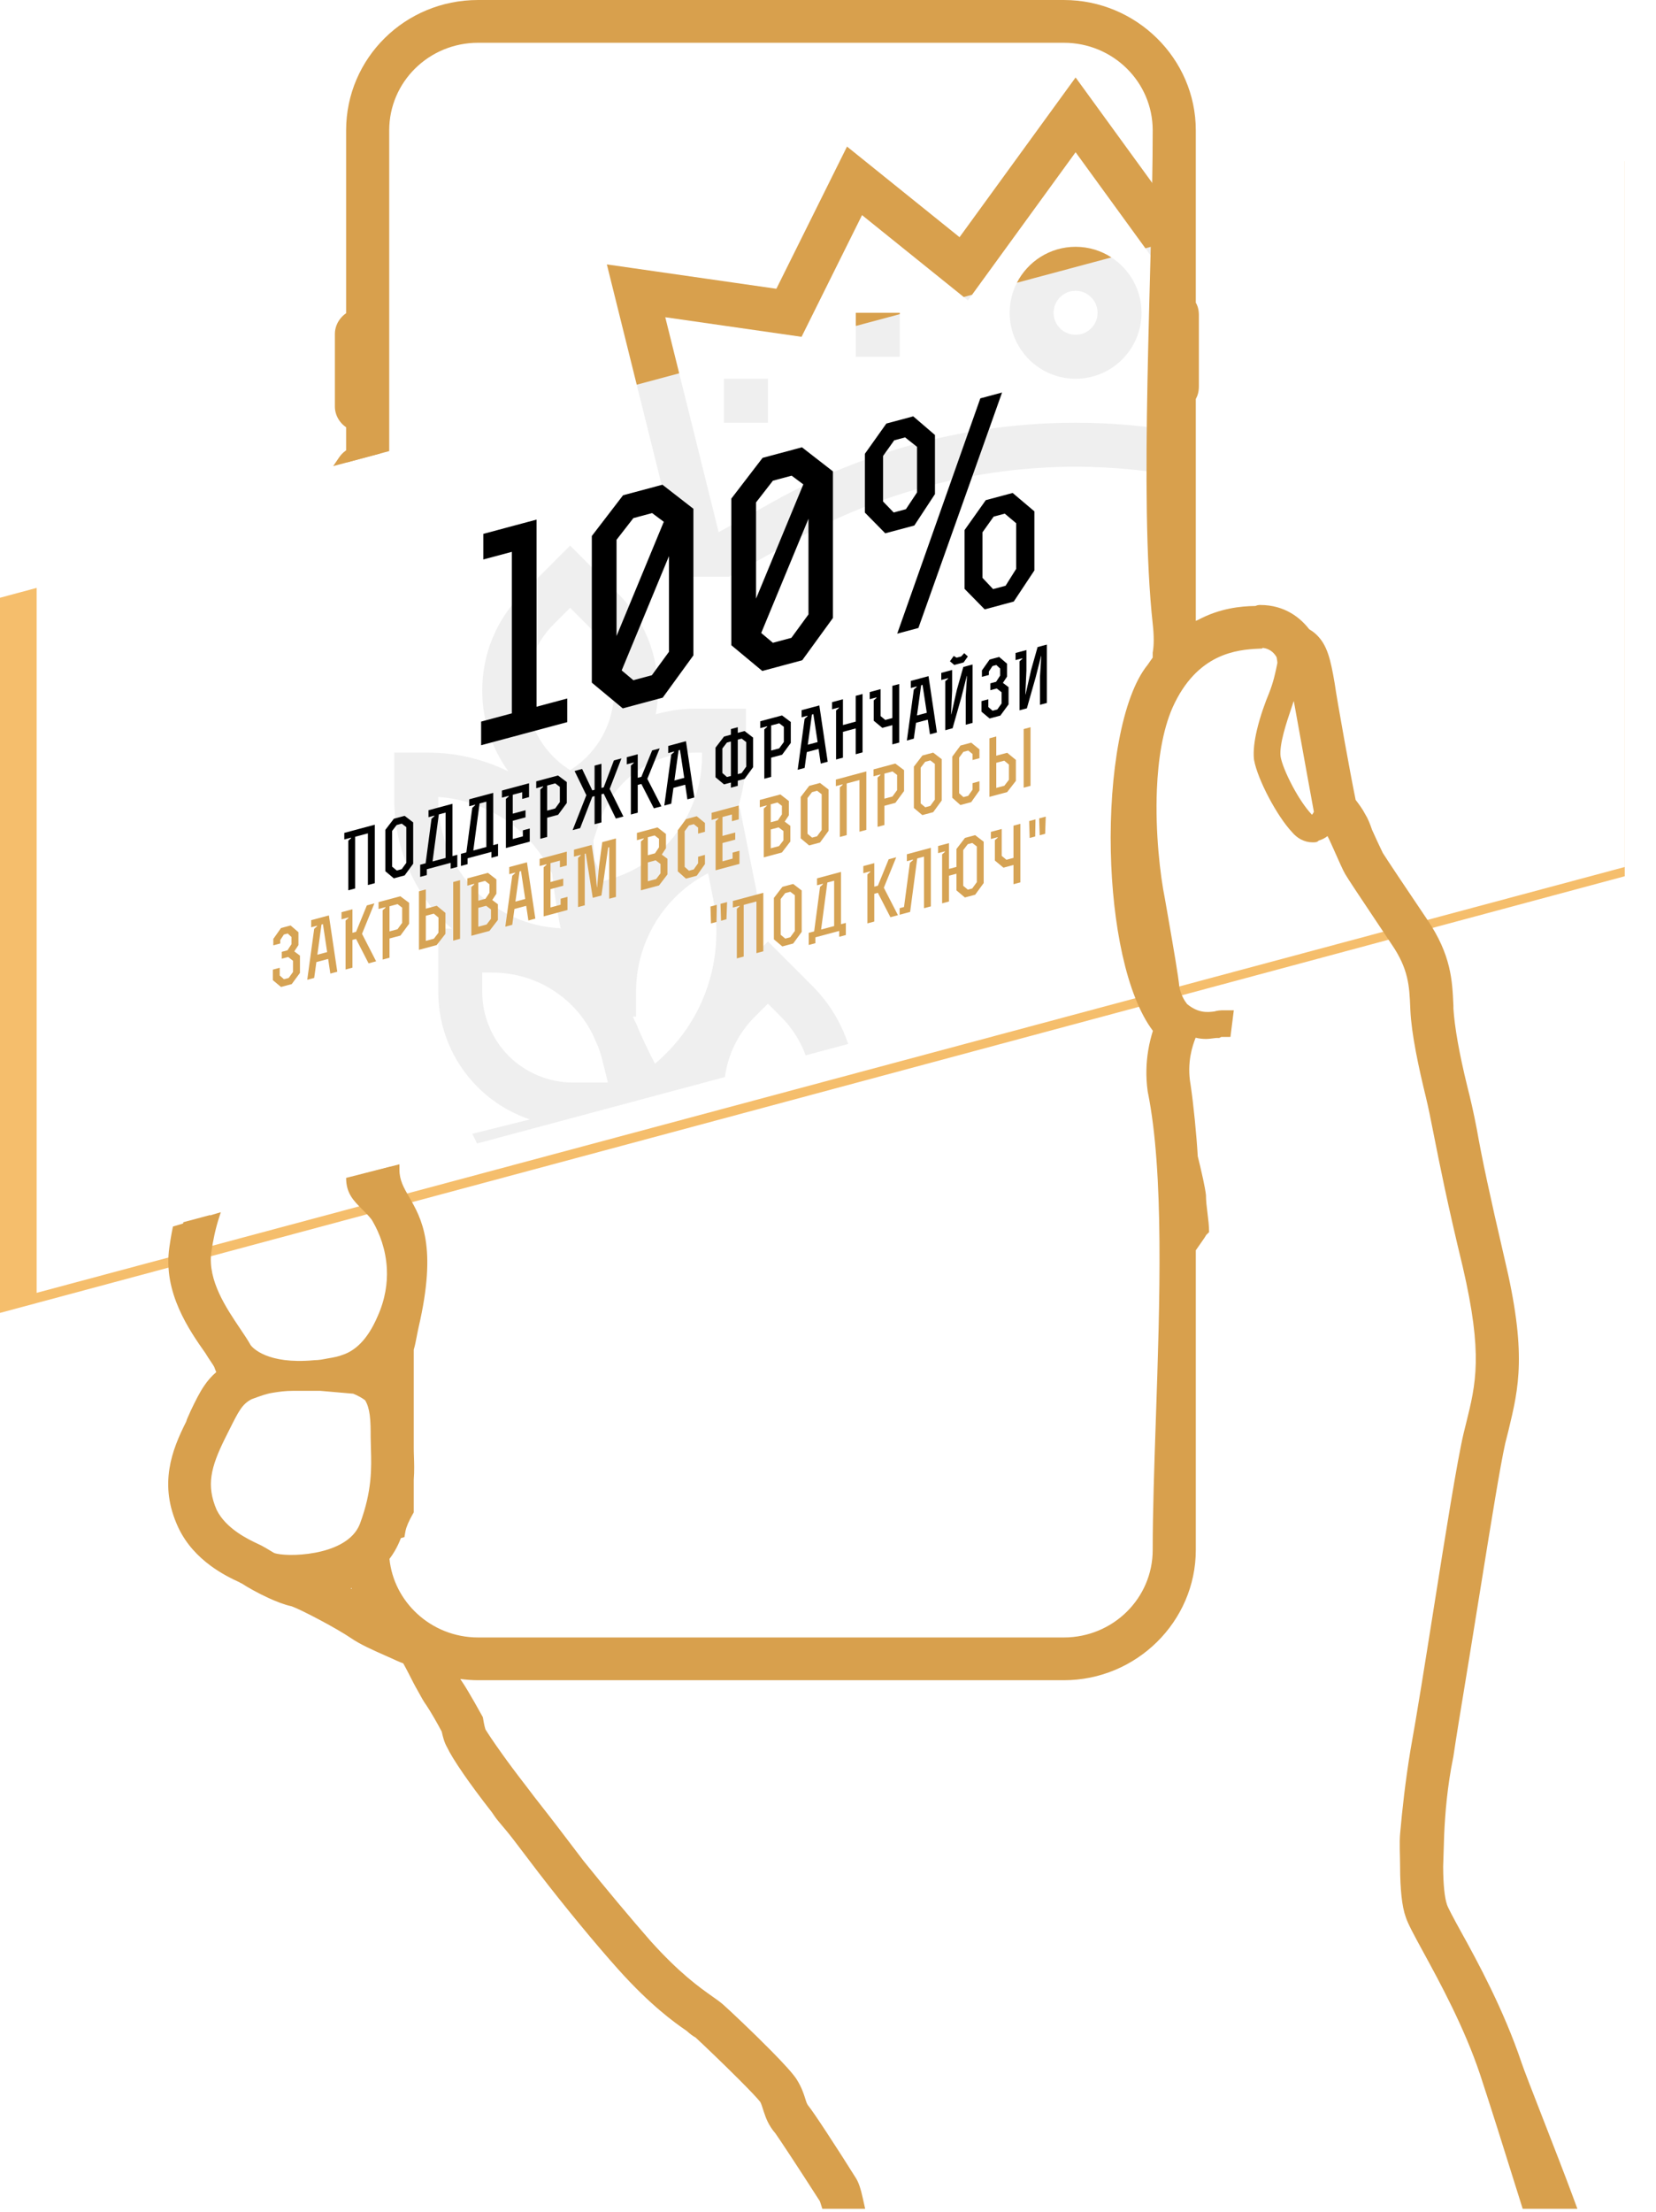 <svg width="212" height="283" viewBox="0 0 212 283" fill="none" xmlns="http://www.w3.org/2000/svg">
<line x1="37.182" y1="136.708" x2="81.554" y2="124.818" stroke="url(#paint0_linear_2091_3)" stroke-width="4" stroke-linejoin="round"/>
<path fill-rule="evenodd" clip-rule="evenodd" d="M109.717 176.146C110.394 177.43 114.55 177.276 115.456 177.276L116.436 178.485L115.68 179.769C112.813 179.769 111.076 178.709 108.508 178.336C106.921 178.032 95.295 185.506 93.18 186.715C89.253 188.825 75.363 196.378 70.605 196.299C70.227 196.299 70.003 196.224 69.7 196.075C67.361 195.015 67.734 192.452 68.943 191.243C69.247 190.865 69.471 190.79 69.924 190.641L86.233 184.675C88.651 183.695 100.431 179.012 102.243 176.599L93.329 175.614L93.255 179.465L66.301 175.843L66.529 169.125L107.827 175.39L106.622 175.693C107.981 178.56 106.319 175.241 109.718 176.146H109.718L109.717 176.146ZM66.604 166.707V166.632V166.03C66.753 163.99 67.36 162.254 68.49 160.821C69.774 159.234 71.511 158.402 73.626 158.482C75.965 158.482 77.777 159.233 79.061 160.671C80.27 162.179 80.873 164.219 80.873 166.861C80.873 168.065 80.798 169.125 80.494 170.105L77.553 169.652C77.777 168.822 77.852 167.916 77.852 166.861C77.852 163.01 76.493 161.045 73.626 161.045C72.342 161.045 71.362 161.497 70.68 162.557C70.078 163.462 69.7 164.592 69.625 165.955C69.625 166.632 69.471 167.841 69.545 168.443L66.529 167.916L66.604 166.781V166.707V166.707ZM120.288 163.01C119.835 162.86 119.303 162.86 118.775 162.86C118.248 162.86 117.795 162.86 117.342 163.01C116.287 163.234 115.302 163.766 114.625 164.592C113.565 165.727 113.037 167.235 113.037 169.051C113.037 170.936 113.49 172.444 114.55 173.579C115.531 174.708 116.964 175.315 118.775 175.315C120.512 175.315 121.946 174.708 123.006 173.579C123.986 172.444 124.514 170.936 124.514 169.051C124.514 167.085 123.986 165.577 123.006 164.518C122.324 163.687 121.418 163.234 120.288 163.01L120.288 163.01ZM113.037 160.592C113.266 160.442 113.34 160.218 113.34 159.989C113.34 159.462 112.962 159.084 112.435 159.084H111.151V160.442C111.225 160.517 111.225 160.671 111.3 160.746C111.454 161.124 111.604 161.651 111.678 162.104H112.435C113.037 162.104 113.415 161.801 113.415 161.273C113.415 160.97 113.266 160.746 113.037 160.592V160.592ZM111.907 160.293V159.765H112.36C112.509 159.765 112.584 159.84 112.584 159.989C112.584 160.138 112.509 160.292 112.36 160.292H111.907V160.293ZM111.907 161.497V160.895H112.36C112.584 160.895 112.659 161.044 112.659 161.198C112.659 161.348 112.584 161.497 112.36 161.497H111.907ZM116.361 162.104L115.301 159.084H114.699L113.564 162.104H114.395L114.549 161.651H115.455L115.605 162.104H116.361H116.361ZM115.227 161.044H114.699L115.003 160.218L115.227 161.044ZM119.079 162.104L118.397 160.895C118.551 160.82 118.626 160.746 118.7 160.671C118.775 160.517 118.85 160.293 118.85 160.064C118.85 159.537 118.472 159.084 117.869 159.084H116.66V162.104H117.416V160.97H117.645L118.173 162.104H119.078L119.079 162.104ZM117.416 160.367V159.765H117.794C118.018 159.765 118.172 159.914 118.172 160.064C118.172 160.218 118.018 160.367 117.794 160.367H117.416ZM121.268 160.591C121.492 160.442 121.646 160.218 121.646 159.989C121.646 159.462 121.268 159.084 120.661 159.084H119.382V162.104H120.741C121.268 162.104 121.646 161.801 121.646 161.273C121.646 160.97 121.572 160.746 121.268 160.592V160.591ZM120.134 160.292V159.765H120.587C120.815 159.765 120.89 159.84 120.89 159.989C120.89 160.138 120.815 160.292 120.587 160.292H120.134V160.292ZM120.134 161.497V160.895H120.661C120.815 160.895 120.89 161.044 120.89 161.198C120.89 161.347 120.815 161.497 120.661 161.497H120.134ZM124.209 162.104V161.497H122.93V160.969H124.06V160.292H122.93V159.76H124.209V159.083H122.174V162.104H124.209V162.104ZM127.081 162.104L126.478 160.895C126.628 160.82 126.628 160.745 126.702 160.671C126.852 160.517 126.931 160.292 126.931 160.064C126.931 159.536 126.553 159.084 125.946 159.084H124.741V162.104H125.493V160.97H125.722L126.249 162.104H127.08L127.081 162.104ZM125.493 160.367V159.765H125.871C126.1 159.765 126.175 159.914 126.175 160.064C126.175 160.218 126.1 160.367 125.871 160.367H125.493ZM128.967 159.914L129.42 159.461C129.271 159.307 129.196 159.233 129.042 159.158C128.892 159.083 128.668 159.083 128.439 159.083C127.762 159.083 127.309 159.461 127.309 160.064C127.309 160.516 127.608 160.82 128.136 160.894L128.514 160.969C128.668 160.969 128.742 161.044 128.742 161.198C128.742 161.422 128.588 161.497 128.364 161.497C128.135 161.497 127.986 161.497 127.837 161.422C127.762 161.347 127.762 161.347 127.682 161.273L127.155 161.726C127.384 161.949 127.458 161.949 127.608 162.029C127.762 162.104 127.986 162.178 128.289 162.178C129.041 162.178 129.494 161.8 129.494 161.198C129.494 160.671 129.27 160.367 128.668 160.293L128.289 160.218C128.135 160.218 128.061 160.139 128.061 159.989C128.061 159.84 128.215 159.761 128.439 159.761C128.588 159.761 128.742 159.761 128.817 159.761C128.892 159.84 128.892 159.84 128.966 159.915L128.967 159.914ZM132.217 162.104V159.083H131.535V160.292H130.704V159.083H129.952V162.104H130.704V160.895H131.535V162.104H132.217ZM135.009 160.591V160.367C135.009 159.914 134.934 159.611 134.705 159.387C134.481 159.159 134.252 159.084 133.874 159.084C133.575 159.084 133.272 159.159 133.048 159.387C132.819 159.686 132.745 159.915 132.745 160.517V160.671C132.745 161.045 132.745 161.497 133.048 161.801C133.272 162.029 133.576 162.179 133.874 162.179C134.252 162.179 134.556 162.029 134.705 161.801C135.083 161.497 135.009 161.045 135.009 160.592V160.591ZM133.575 159.84C133.65 159.765 133.799 159.765 133.874 159.765C134.028 159.765 134.103 159.765 134.178 159.84C134.252 159.989 134.327 160.218 134.327 160.517V160.671C134.327 161.124 134.252 161.273 134.178 161.348C134.103 161.422 134.028 161.497 133.874 161.497C133.8 161.497 133.65 161.422 133.575 161.348C133.501 161.273 133.501 161.124 133.501 160.671V160.517C133.501 160.218 133.501 159.989 133.575 159.84ZM135.536 159.084V162.104H136.293V161.044H136.746C137.348 161.044 137.801 160.671 137.801 160.064C137.801 159.537 137.348 159.084 136.746 159.084H135.536V159.084ZM136.293 160.367V159.765H136.671C136.895 159.765 137.049 159.914 137.049 160.064C137.049 160.218 136.895 160.367 136.671 160.367H136.293ZM82.987 158.631L85.778 157.949V170.861H85.704L82.987 170.483V158.631ZM88.043 171.011C87.968 170.483 87.894 169.876 87.894 169.274C87.894 167.388 88.496 165.801 89.556 164.592C90.686 163.462 92.049 162.86 93.707 162.86C94.613 162.86 95.444 163.01 96.2 163.388V158.631L98.992 157.949V172.897L96.2 172.444V165.955C95.598 165.423 94.991 165.199 94.314 165.199C93.179 165.199 92.348 165.577 91.746 166.254C91.139 166.936 90.84 167.916 90.84 169.2C90.84 170.031 90.99 170.787 91.293 171.314C91.368 171.464 91.443 171.613 91.592 171.767H91.517L88.123 171.24L88.044 171.011L88.043 171.011ZM100.883 173.125L101.107 158.631C103.296 158.556 104.884 158.481 105.79 158.481C107.447 158.481 108.811 158.855 109.791 159.611C110.697 160.367 111.224 161.348 111.224 162.706C111.224 163.99 110.543 165.045 109.109 165.801C111.15 166.483 112.205 167.99 112.205 170.18C112.205 171.692 111.603 172.897 110.468 173.728C110.244 173.882 109.866 174.255 109.562 174.484L108.81 174.335L102.54 173.425L100.882 173.126L100.883 173.125ZM104.053 160.97V164.895C104.506 164.97 104.959 164.97 105.412 164.97C107.373 164.97 108.279 164.293 108.279 162.86C108.279 161.576 107.448 160.97 105.715 160.97C105.258 160.97 104.655 160.97 104.053 160.97ZM104.053 167.234V172.598C104.581 172.673 105.108 172.673 105.486 172.673C106.77 172.673 107.676 172.444 108.278 171.991C108.885 171.613 109.184 170.861 109.184 169.876C109.184 168.896 108.885 168.219 108.358 167.841C107.825 167.388 106.845 167.16 105.486 167.16C105.183 167.16 104.73 167.16 104.053 167.234H104.053ZM115.908 169.05C115.908 171.692 116.888 172.971 118.775 172.971C119.606 172.971 120.287 172.673 120.815 171.991C121.343 171.24 121.571 170.329 121.571 169.05C121.571 166.408 120.661 165.124 118.775 165.124C117.869 165.124 117.192 165.502 116.66 166.179C116.207 166.861 115.908 167.766 115.908 169.05H115.908ZM125.871 179.768L124.816 178.485L125.871 177.276C126.1 177.276 126.324 177.276 126.628 177.276C127.006 177.201 127.309 177.201 127.608 177.126C128.136 176.977 128.439 176.673 128.668 176.524C128.818 176.295 128.892 176.146 128.967 175.917C129.042 175.768 129.121 175.693 129.042 175.464C129.042 174.708 128.743 173.728 128.215 172.369L124.438 163.084H127.31L130.629 171.314L133.576 163.084H136.517L131.157 177.275L131.083 177.35C131.083 177.35 129.873 179.917 125.872 179.768L125.871 179.768ZM104.431 176.673C104.959 176.673 105.412 177.126 105.412 177.654C105.412 178.256 104.959 178.713 104.431 178.634C103.899 178.634 103.446 178.181 103.446 177.654C103.446 177.126 103.899 176.673 104.431 176.673ZM71.585 192.298C72.112 192.298 72.566 192.751 72.566 193.283C72.566 193.81 72.112 194.263 71.585 194.263C70.983 194.263 70.605 193.81 70.605 193.203C70.605 192.675 70.983 192.223 71.585 192.298V192.298Z" fill="white"/>
<path fill-rule="evenodd" clip-rule="evenodd" d="M0 76.469L207.998 20.61V112.099L0 167.958V76.469V76.469ZM28.5 85.1L27.03 85.494V97.558L28.5 97.164V91.43L29.275 91.223L31.956 96.238L33.571 95.806L30.551 90.154L33.2 83.841L31.585 84.273L29.275 89.754L28.5 89.961V85.1ZM37.432 88.472L36.398 85.713L35.493 83.178L33.894 83.606L36.672 90.743L35.348 95.329L36.898 94.914L40.839 81.745L39.289 82.161L38.336 85.178L37.464 88.463L37.431 88.472H37.432ZM43.714 93.088V82.412L46.444 81.681V92.357L47.913 91.963V79.882L42.244 81.4V93.481L43.714 93.088H43.714ZM51.806 90.919L53.696 84.47L54.81 79.956L54.858 79.943L54.616 84.353V90.167L56.086 89.773V77.708L54.099 78.24L52.727 82.937L51.531 88.248L51.483 88.261L51.709 83.128V78.881L50.239 79.275V91.34L51.806 90.92V90.919ZM66.019 87.111V86.046L67.472 85.656L69.297 83.229V77.108L67.472 75.772L66.019 76.161V74.998L64.549 75.392V76.555L63.08 76.949L61.255 79.263V85.384L63.08 86.834L64.549 86.44V87.505L66.019 87.111V87.111ZM66.019 84.592V77.615L66.859 77.39L67.828 78.1V83.058L66.843 84.371L66.019 84.592V84.592ZM63.693 78.238L64.549 78.009V84.985L63.709 85.21L62.724 84.425V79.466L63.693 78.238L63.693 78.238ZM75.419 72.48L71.623 73.497V85.61L73.093 85.216V81.243L75.434 80.616L77.292 78.164V73.819L75.419 72.48H75.419ZM73.093 79.773V74.573L74.821 74.11L75.806 74.834V77.978L74.805 79.315L73.093 79.773ZM78.6 83.74L80.086 83.342L80.554 80.067L83.074 79.392L83.542 82.416L85.028 82.018L83.235 70.385L80.393 71.147L78.6 83.74H78.6ZM82.864 77.979L80.765 78.541L81.653 72.284L81.96 72.202L82.864 77.979H82.864ZM88.097 81.196V75.866L90.826 75.135V80.465L92.296 80.07V68.006L90.826 68.4V73.73L88.097 74.461V69.131L86.627 69.525V81.59L88.097 81.196ZM94.622 79.448L103.521 77.063V64.982L102.051 65.376V76.068L99.806 76.669V65.977L98.337 66.371V77.063L96.091 77.665V66.989L94.622 67.383V79.448ZM107.413 76.02L109.302 69.57L110.417 65.056L110.465 65.043L110.223 69.453V75.267L111.693 74.873V62.809L109.706 63.341L108.333 68.037L107.138 73.349L107.09 73.361L107.316 68.229V63.981L105.846 64.376V76.44L107.413 76.02V76.02ZM115.504 68.118L116.878 67.751L117.911 68.491V70.801L116.99 72.017L115.973 72.29L115.068 71.563V69.964L113.598 70.358V72.538L115.343 73.928L117.636 73.313L119.397 70.984V67.415L118.186 66.544L119.073 65.24V62.575L117.394 61.2L115.343 61.749L113.695 64.016V65.341L115.181 64.942V64.232L115.956 63.087L116.78 62.867L117.587 63.587V65.056L116.732 66.303L115.504 66.632V68.118L115.504 68.118ZM124.21 65.221L123.176 62.462L122.271 59.925L120.672 60.354L123.45 67.491L122.126 72.078L123.677 71.662L127.617 58.493L126.067 58.908L125.114 61.925L124.242 65.212L124.21 65.22L124.21 65.221ZM31.31 105.907L32.78 105.513V103.688L31.019 102.319L28.726 102.933L26.965 105.246V113.741L28.71 115.229L31.019 114.61L32.78 112.184V110.278L31.31 110.688V112.028L30.373 113.313L29.356 113.586L28.435 112.799V105.434L29.339 104.238L30.389 103.957L31.31 104.663V105.907V105.907ZM36.446 106.356V102.432L39.934 101.497V100.027C37.98 100.551 36.93 100.832 34.976 101.356V113.469L40.16 112.08V110.61L36.446 111.605V107.826L39.369 107.043V105.573L36.446 106.356L36.446 106.356ZM43.407 111.21L44.876 110.816V100.027L47.024 99.451V98.127L41.274 99.667V100.992L43.406 100.421V111.21H43.407ZM50.157 109.401L52.047 102.951L53.162 98.437L53.21 98.424L52.968 102.833V108.648L54.438 108.254V96.189L52.451 96.721L51.078 101.418L49.883 106.729L49.834 106.742L50.061 101.609V97.362L48.591 97.756V109.821L50.157 109.401V109.401ZM65.598 94.83L63.773 93.494L61.463 94.113L59.638 96.427V104.971L61.447 106.424L63.773 105.801L65.598 103.374V94.83V94.83ZM63.143 104.516L62.077 104.802L61.092 104.016V96.635L62.061 95.406L63.159 95.112L64.128 95.822V103.203L63.143 104.516V104.516ZM67.779 92.566V104.679L72.899 103.307V101.902L69.248 102.88V92.172L67.779 92.566V92.566ZM75.935 101.024V91.899L77.712 91.423L78.665 92.104V99.34L77.712 100.548L75.935 101.024V101.024ZM74.465 102.888C75.741 102.545 77.033 102.2 78.326 101.853L80.134 99.543V91.112L78.326 89.788L74.465 90.823V102.887V102.888ZM82.412 100.758L86.288 99.72L88.097 97.426V94.196L86.885 93.325L87.774 92.021V89.065L85.965 87.725L82.411 88.677V100.758H82.412ZM83.898 93.496V89.781L85.351 89.392L86.288 90.077V91.838L85.432 93.084L83.898 93.496V93.496ZM83.898 94.982L85.577 94.532L86.611 95.272V97.21L85.674 98.398L83.898 98.874V94.982V94.982ZM96.269 86.611L94.444 85.275L92.135 85.894L90.31 88.208V96.752L92.119 98.205L94.444 97.582L96.269 95.155V86.611V86.611ZM93.815 96.297L92.748 96.583L91.763 95.797V88.416L92.732 87.188L93.83 86.893L94.8 87.603V94.984L93.815 96.297V96.297ZM101.842 91.062L104.62 82.694L103.069 83.11L102.084 86.135L101.115 89.544L100.162 86.699L99.177 84.153L97.594 84.577L100.371 91.455V95.945L101.841 95.552V91.061L101.842 91.062ZM27.127 133.61L31.003 132.572L32.812 130.278V127.048L31.6 126.177L32.489 124.873V121.917L30.68 120.577L27.126 121.529V133.61H27.127ZM28.613 126.348V122.633L30.066 122.244L31.003 122.93V124.69L30.147 125.936L28.613 126.348V126.348ZM28.613 127.834L30.292 127.384L31.326 128.124V130.062L30.389 131.25L28.613 131.726V127.834V127.834ZM34.233 131.706L35.719 131.308L36.187 128.033L38.706 127.357L39.175 130.382L40.66 129.983L38.868 118.351L36.026 119.112L34.233 131.706H34.233ZM38.497 125.944L36.398 126.507L37.286 120.25L37.593 120.167L38.497 125.944H38.497ZM43.698 118.542L45.183 118.144L46.169 118.869V121.884L45.167 123.237L43.698 123.63V118.542V118.542ZM43.698 125.1L44.973 124.758L46.863 128.321L48.478 127.889L46.331 123.829L47.639 122.074V117.874L45.781 116.499L42.228 117.451V129.564L43.698 129.17V125.1L43.698 125.1ZM49.948 127.495L53.824 126.457L55.633 124.163V120.932L54.421 120.062L55.31 118.758V115.802L53.501 114.462L49.947 115.414V127.495H49.948ZM51.434 120.233V116.518L52.887 116.129L53.824 116.814V118.575L52.968 119.821L51.434 120.233V120.233ZM51.434 121.719L53.113 121.269L54.147 122.009V123.947L53.21 125.135L51.434 125.611V121.719V121.719ZM59.38 118.249V114.324L62.869 113.389V111.92C60.914 112.443 59.864 112.725 57.91 113.248V125.361L63.095 123.972V122.503L59.38 123.498V119.719L62.303 118.936V117.466L59.38 118.249L59.38 118.249ZM65.97 112.574L67.455 112.176L68.441 112.9V115.915L67.439 117.268L65.97 117.662V112.574V112.574ZM65.97 119.131L67.246 118.79L69.135 122.353L70.75 121.921L68.603 117.86L69.911 116.105V111.906L68.053 110.53L64.5 111.482V123.595L65.97 123.201V119.131H65.97ZM73.335 117.223L71.881 117.612V119.825L73.658 121.223L75.967 120.604L77.744 118.254V114.992L73.415 113.115V111.435L74.304 110.244L75.321 109.972L76.226 110.683V111.942L77.68 111.553V109.696L75.951 108.35L73.69 108.956L71.962 111.227V114.263L76.306 116.136V118.058L75.353 119.315L74.288 119.601L73.335 118.854V117.223V117.223ZM81.41 119.065V113.735L84.14 113.003V118.333L85.609 117.939V105.874L84.14 106.268V111.598L81.41 112.33V107L79.94 107.394V119.458L81.41 119.065ZM93.83 105.303L92.005 103.967L89.695 104.586L87.871 106.9V115.444L89.679 116.897L92.005 116.274L93.83 113.847V105.303V105.303ZM91.375 114.989L90.309 115.275L89.324 114.489V107.108L90.293 105.879L91.391 105.585L92.36 106.294V113.675L91.375 114.989V114.989ZM99.822 102.017L96.027 103.035V115.148L97.497 114.754V110.781L99.838 110.153L101.696 107.701V103.357L99.823 102.017H99.822ZM97.497 109.311V104.111L99.225 103.648L100.21 104.372V107.516L99.208 108.852L97.497 109.311Z" fill="#F5BE6C"/>
<path fill-rule="evenodd" clip-rule="evenodd" d="M142.285 32.932C140.963 32.072 139.388 31.573 137.698 31.573C134.425 31.573 131.58 33.445 130.18 36.175L142.285 32.932ZM86.951 47.759L85.167 40.583L102.616 43.089L110.357 27.519L123.376 37.998L124.436 37.715L137.698 19.475L146.634 31.767L152.041 30.318V29.634L137.698 9.91L122.84 30.343L108.435 18.75L99.391 36.942L77.689 33.825L81.514 49.216L86.951 47.759ZM115.19 40.192V40.014H109.562V41.7L115.19 40.192Z" fill="#D8A04D"/>
<g filter="url(#filter0_d_2091_3)">
<path fill-rule="evenodd" clip-rule="evenodd" d="M4.693 69.799L208 15.323V106.914L4.693 161.391V161.389V69.799Z" fill="white"/>
</g>
<path fill-rule="evenodd" clip-rule="evenodd" d="M108.582 133.555C107.661 130.776 106.101 128.229 103.969 126.097L98.308 120.441L97.231 121.519C97.445 118.949 97.312 116.353 96.8 113.786L94.718 103.372L94.404 103.528C95.108 101.353 95.496 99.072 95.496 96.768V90.656H88.996C87.274 90.656 85.58 90.915 83.948 91.377C84.123 90.388 84.241 89.38 84.241 88.356C84.241 83.646 82.409 79.219 79.078 75.89L72.987 69.798L66.895 75.89C63.564 79.219 61.734 83.646 61.734 88.356C61.734 92.124 62.938 95.716 65.081 98.678C61.924 97.145 58.441 96.284 54.921 96.284H50.478V102.395C50.478 108.191 52.83 113.868 56.93 117.968C57.22 118.257 57.536 118.52 57.842 118.793H56.106V126.892C56.106 131.492 57.898 135.816 61.151 139.068C63.062 140.98 65.348 142.369 67.839 143.206L60.462 145.047L61.079 146.283L92.802 137.783C93.192 134.875 94.517 132.189 96.626 130.077L98.308 128.397L99.991 130.08C101.41 131.5 102.474 133.18 103.136 135.013L108.582 133.555ZM137.697 48.455C142.351 48.455 146.138 44.668 146.138 40.015C146.138 37.052 144.602 34.439 142.284 32.932L130.181 36.176C129.59 37.328 129.256 38.634 129.256 40.015C129.256 44.668 133.043 48.455 137.696 48.455H137.697ZM137.697 37.201C139.25 37.201 140.51 38.462 140.51 40.015C140.51 41.568 139.25 42.828 137.697 42.828C136.143 42.828 134.882 41.568 134.882 40.015C134.882 38.462 136.143 37.201 137.697 37.201ZM93.348 73.777L101.749 69.08C112.719 62.949 125.151 59.709 137.697 59.709C142.521 59.709 147.326 60.189 152.041 61.127V55.396C147.319 54.526 142.515 54.081 137.697 54.081C124.191 54.081 110.812 57.568 99.003 64.168L92.003 68.085L86.951 47.759L81.514 49.217L87.616 73.777H93.348ZM123.375 37.999L123.915 38.434L124.437 37.715L123.375 37.999V37.999ZM146.633 31.767L151.477 38.431L152.04 37.978V30.318L146.633 31.767V31.767ZM92.681 54.081H98.308V48.455H92.681V54.081ZM109.562 45.643H115.189V40.193L109.562 41.701V45.643ZM91.281 114.892C92.128 119.111 91.727 123.448 90.13 127.44C88.776 130.826 86.608 133.752 83.85 136.079C83.099 134.649 82.416 133.194 81.764 131.725C81.56 131.183 81.306 130.661 81.053 130.143C81.039 130.111 81.031 130.077 81.018 130.047H81.427V126.867C81.427 125.477 81.596 124.084 81.937 122.724C83.129 117.964 86.298 113.958 90.647 111.704L91.281 114.893L91.281 114.892ZM81.846 98.451C83.969 97.032 86.44 96.284 88.996 96.284H89.868V96.767C89.868 101.084 88.118 105.31 85.066 108.362C82.888 110.54 80.109 112.041 77.128 112.73C76.847 111.815 76.529 110.917 76.141 110.05C76.062 109.209 76.009 108.362 75.96 107.515L76.765 105.101C77.669 102.393 79.472 100.029 81.846 98.451V98.451ZM77.463 118.406C77.458 118.42 77.45 118.434 77.446 118.442C77.443 118.434 77.44 118.42 77.44 118.409C77.45 118.409 77.455 118.406 77.463 118.406H77.463ZM70.874 79.868L72.987 77.754L75.099 79.868C77.334 82.101 78.615 85.196 78.615 88.356C78.615 92.378 76.617 96.112 73.272 98.343L72.987 98.532L72.704 98.343C69.356 96.11 67.36 92.375 67.36 88.356C67.36 85.196 68.64 82.101 70.875 79.868H70.874ZM60.907 113.99C57.855 110.937 56.106 106.711 56.106 102.395V101.954C59.486 102.184 62.78 103.402 65.493 105.436C67.714 107.099 69.459 109.29 70.681 111.755C70.935 114.112 71.302 116.445 71.773 118.754C67.716 118.568 63.79 116.869 60.907 113.989V113.99ZM65.129 135.091C62.971 132.931 61.734 129.945 61.734 126.891V124.42H63.019C66.881 124.42 70.511 125.921 73.243 128.653C74.295 129.706 75.151 130.92 75.831 132.232C76.057 132.78 76.321 133.315 76.558 133.861C76.739 134.355 76.917 134.854 77.044 135.369L77.823 138.486H73.328C70.275 138.486 67.287 137.247 65.129 135.091V135.091Z" fill="#666666" fill-opacity="0.102"/>
<path fill-rule="evenodd" clip-rule="evenodd" d="M151.898 157.778C151.898 151.587 151.898 151.587 151.898 151.587C152.029 152.232 152.16 152.747 152.16 153.006C152.291 154.167 152.422 156.232 152.552 156.875C152.421 157.006 152.16 157.392 151.898 157.778V157.778ZM195.806 281.383C193.89 275.255 191.841 268.762 190.635 265.097C187.495 255.682 181.736 247.039 181.081 244.846C180.69 243.815 180.428 241.75 180.428 238.783C180.428 238.783 180.428 238.783 180.428 234.656C180.69 231.69 181.081 228.078 181.736 224.079C183.699 213.244 187.102 189.639 188.542 183.576C189.981 177.643 191.29 174.161 188.411 161.777C185.401 149.395 184.615 143.848 183.699 140.107C182.783 136.366 181.867 132.11 181.736 129.143C181.605 126.177 181.605 123.725 179.119 120.114C176.632 116.373 173.753 112.116 173.229 111.213C172.707 110.311 171.397 107.086 170.874 106.182C170.743 105.667 170.35 105.28 170.089 104.893C169.827 105.538 169.172 106.312 168.256 106.441C168.125 106.569 168.125 106.569 167.995 106.569C167.472 106.569 166.817 106.312 166.294 105.667C164.461 103.732 162.106 99.217 161.713 97.024C161.451 94.702 162.89 90.704 163.545 89.156C164.33 87.221 164.592 85.415 164.723 84.899C164.723 84.383 164.592 83.996 164.592 83.738C164.33 83.222 163.545 81.675 161.321 81.675C161.19 81.675 161.19 81.675 161.058 81.803C158.179 81.932 152.421 82.449 149.018 90.059C145.746 97.54 146.924 110.051 147.972 115.212C148.888 120.5 149.672 124.885 149.804 126.434C150.065 127.723 150.589 128.626 151.112 129.271C153.076 130.948 154.646 130.69 155.692 130.561C156.085 130.433 156.347 130.433 156.609 130.433C156.609 130.433 156.609 130.433 156.479 131.464C156.347 131.464 156.085 131.464 155.824 131.593C155.431 131.593 154.908 131.722 154.384 131.722C153.73 131.722 152.945 131.593 152.029 131.077C152.029 131.464 152.029 131.851 152.029 132.109C151.898 132.625 150.589 135.204 151.244 138.945C151.636 141.525 152.029 145.652 152.16 148.104C152.421 149.136 153.076 151.843 153.207 153.005C153.337 154.295 153.598 157.004 153.598 157.004C153.598 157.004 153.598 157.004 153.598 157.133C153.598 157.133 153.598 157.133 153.468 157.261C153.468 157.391 152.683 158.422 151.898 159.583C151.898 159.583 151.898 159.583 151.898 198.28C151.898 206.793 144.83 213.758 136.193 213.758C136.193 213.758 136.193 213.758 61.203 213.758C59.634 213.758 58.063 213.501 56.624 213.113C57.278 214.274 57.801 215.306 58.193 215.822C58.979 216.983 60.681 220.079 60.681 220.079C60.681 220.079 60.812 221.111 61.073 221.756C61.466 222.4 63.035 224.852 66.439 229.237C67.485 230.656 69.056 232.591 70.626 234.655C70.626 234.655 70.626 234.655 73.767 238.782C76.776 242.524 79.918 246.263 82.405 249.101C87.508 254.777 90.519 256.196 91.828 257.357C93.136 258.517 99.941 264.967 100.988 266.644C102.036 268.321 101.905 269.353 102.559 270.126C103.213 270.901 106.485 275.931 108.578 279.286C108.838 279.701 109.071 280.44 109.281 281.382H106.137C106.081 281.205 106.022 281.062 105.961 280.962C103.475 277.092 100.596 272.706 100.203 272.191C99.418 271.288 99.156 270.514 98.894 269.739C98.763 269.353 98.633 268.837 98.372 268.321C97.585 267.16 91.565 261.355 89.733 259.679C89.471 259.55 89.079 259.291 88.687 258.905C86.985 257.743 84.106 255.68 80.049 251.166C77.039 247.812 73.113 243.039 69.841 238.782C69.841 238.782 69.841 238.782 66.701 234.655C65.915 233.624 65.13 232.72 64.475 231.946C64.475 231.946 64.475 231.946 63.952 231.172C60.419 226.657 58.717 223.949 58.325 223.046C57.931 222.401 57.8 221.627 57.67 221.111C57.147 220.079 56.099 218.273 55.576 217.5C55.183 216.983 54.791 216.21 54.005 214.791C53.613 214.017 52.828 212.468 52.435 211.824C52.043 211.696 51.389 211.437 50.864 211.179C49.163 210.405 46.939 209.502 45.629 208.599C43.536 207.179 38.825 204.73 37.647 204.342C35.684 203.956 32.412 202.149 31.495 201.504C31.495 201.504 31.365 201.504 31.234 201.376C29.532 200.602 25.737 198.796 23.906 194.926C21.55 189.896 23.12 185.897 24.952 182.285C25.084 181.77 25.345 181.382 25.476 180.996C26.653 178.544 27.438 176.996 29.271 175.836C29.009 175.45 28.747 175.062 28.616 174.675C28.485 174.159 27.831 173.385 27.308 172.482C25.214 169.515 22.073 165.001 22.859 159.712C23.028 158.475 23.237 157.361 23.473 156.357L26.906 155.438C26.496 156.706 26.131 158.244 25.868 160.1C25.214 165.259 29.532 169.903 31.103 172.74C31.103 172.74 33.197 175.836 40.263 175.19C40.918 175.19 41.573 175.062 42.227 174.934C43.012 174.804 43.667 174.675 44.32 174.417C46.153 173.773 47.986 172.225 49.425 168.871C51.912 163.324 50.34 158.423 48.77 155.714C48.77 155.585 48.639 155.456 48.639 155.456C47.2 153.52 45.498 152.876 45.498 150.682V150.455L49.949 149.262V149.651C49.949 154.647 55.878 154.726 52.435 169.515C52.173 170.676 52.042 171.708 51.78 172.482C51.78 172.482 51.78 172.482 51.78 182.673C51.78 183.059 51.78 183.446 51.78 183.833C51.78 184.22 51.78 184.736 51.78 185.253C51.78 186.283 51.912 187.703 51.78 189.251V193.167C51.307 193.996 50.881 194.896 50.737 195.699L50.733 195.7C50.733 195.7 50.733 195.7 50.733 194.668C50.602 195.184 50.34 195.829 50.21 196.345C49.817 197.377 49.294 198.28 48.639 199.054C49.032 205.503 54.528 210.663 61.202 210.663C61.202 210.663 61.202 210.663 136.192 210.663C143.128 210.663 148.755 205.116 148.755 198.28C148.755 181.14 151.096 154.221 148.1 139.461C147.578 135.72 148.494 132.882 148.886 131.721C148.886 131.593 148.886 131.593 148.886 131.593C141.725 123.137 141.684 93.156 147.889 85.733C148.163 85.315 148.449 84.913 148.755 84.511V83.575C148.933 82.543 148.921 81.235 148.755 79.732V16.663C148.755 9.826 143.128 4.28 136.192 4.28C136.192 4.28 136.192 4.28 61.202 4.28C54.267 4.28 48.639 9.826 48.639 16.663V58.023L44.408 59.156C44.675 58.767 45.067 58.468 45.498 58.326C45.498 58.326 45.498 58.326 45.498 53.941C44.713 53.683 44.059 52.909 44.059 52.006C44.059 52.006 44.059 52.006 44.059 42.719C44.059 41.816 44.713 41.042 45.498 40.784C45.498 40.784 45.498 40.784 45.498 16.663C45.498 8.15 52.435 1.185 61.202 1.185C61.202 1.185 61.202 1.185 136.192 1.185C144.829 1.185 151.897 8.15 151.897 16.663C151.897 16.663 151.897 16.663 151.897 39.107C152.158 39.365 152.289 39.753 152.289 40.268C152.289 40.268 152.289 40.268 152.289 49.426C152.289 49.943 152.158 50.33 151.897 50.717C151.897 50.717 151.897 50.717 151.897 81.545C152.551 81.029 153.205 80.642 153.859 80.383C156.477 78.965 158.963 78.707 160.926 78.707C161.057 78.707 161.189 78.579 161.32 78.579C164.067 78.579 165.769 79.997 166.815 81.415C167.077 81.545 167.47 81.803 167.731 82.061C168.779 83.092 169.171 84.512 169.695 87.608C169.957 89.542 171.789 99.732 172.443 102.827C172.835 103.344 173.359 103.988 173.752 104.763C174.014 105.15 174.276 105.795 174.537 106.569C174.93 107.472 175.715 109.149 175.977 109.665C176.369 110.31 178.594 113.663 181.735 118.308C184.614 122.563 184.745 125.659 184.876 128.626C184.876 128.626 184.876 128.626 184.876 129.013C185.007 131.207 185.531 134.56 186.709 139.332C187.1 140.88 187.494 142.557 187.885 144.62C188.54 148.361 189.588 153.263 191.42 161.132C194.299 173.128 193.252 177.384 191.943 182.802C191.812 183.317 191.681 183.834 191.55 184.349C190.766 187.833 189.195 197.893 187.625 207.567C186.577 214.146 185.531 220.208 184.876 224.594C184.091 228.464 183.828 231.817 183.698 234.655C183.698 234.655 183.698 234.655 183.567 238.782C183.567 241.492 183.829 243.168 184.091 243.942C184.222 244.458 185.138 246.134 185.922 247.554C188.148 251.552 191.42 257.614 193.645 264.194C194.283 266.108 198.229 275.954 200.235 281.382H195.805L195.806 281.383ZM47.333 206.021C46.155 205.246 43.93 203.957 41.836 202.925C43.145 202.667 44.584 202.151 45.761 201.377C46.155 203.183 46.809 204.731 47.725 206.278C47.594 206.15 47.464 206.02 47.333 206.02L47.333 206.021ZM34.507 199.701C33.853 199.313 33.459 199.055 33.198 198.926C32.675 198.539 28.357 197.12 26.654 193.638C25.085 190.026 25.869 187.316 27.701 183.576C29.533 179.965 29.927 178.805 31.759 177.901C32.805 177.513 33.853 177.127 34.768 176.998C35.553 176.869 36.47 176.74 37.517 176.74C38.565 176.74 39.742 176.74 40.92 176.74C41.05 176.74 41.05 176.74 41.05 176.74C45.5 177.127 45.5 177.127 45.5 177.127C46.155 177.385 46.94 177.772 47.594 178.288C48.641 179.707 48.641 181.9 48.641 183.835C48.641 186.672 49.164 190.026 47.201 195.314C45.238 200.604 35.946 200.474 34.507 199.701V199.701ZM50.735 175.451C50.735 177.513 50.735 177.513 50.735 177.513C50.473 177.127 50.211 176.74 49.95 176.352C50.211 176.096 50.473 175.837 50.735 175.451ZM165.77 84.513C166.032 85.028 166.294 86.061 166.556 88.124C166.948 90.317 169.042 101.926 169.435 103.989C169.304 104.377 168.781 105.409 168.126 105.538C167.733 105.538 167.472 105.409 167.079 105.022C165.116 102.959 163.022 98.702 162.76 96.895C162.499 94.703 164.069 90.704 164.462 89.415C165.378 87.351 165.64 85.416 165.64 84.899C165.771 84.77 165.771 84.642 165.771 84.513H165.77Z" fill="#D8A04D"/>
<path d="M150.709 154.099V144.624L150.601 143.492C150.446 141.951 150.26 140.382 150.069 139.122C149.468 135.643 150.411 133.091 150.793 132.062L150.84 131.925V130.57C150.676 130.448 150.51 130.317 150.341 130.172L150.262 130.104L150.193 130.019C149.884 129.639 149.571 129.176 149.296 128.615C149.027 128.065 148.795 127.419 148.643 126.666L148.62 126.532C148.51 125.24 147.916 121.825 147.173 117.549L146.802 115.413C146.174 112.293 145.501 106.588 145.739 100.881C145.906 96.851 146.527 92.797 147.931 89.586L147.936 89.577C149.771 85.473 152.272 83.265 154.709 82.064C156.922 80.974 159.041 80.731 160.568 80.643C160.767 80.488 160.898 80.488 161.319 80.488C162.884 80.488 163.911 81.062 164.58 81.702V80.807C164.429 80.694 164.269 80.587 164.102 80.488C163.414 80.081 162.563 79.801 161.512 79.771C161.356 79.84 161.181 79.897 160.926 79.897C159.996 79.897 158.954 79.956 157.87 80.175C156.786 80.394 155.622 80.778 154.42 81.429L154.295 81.489C154.02 81.598 153.747 81.733 153.479 81.891C153.186 82.064 152.902 82.26 152.63 82.475L150.709 83.992V50.357L150.913 50.055C151.038 49.87 151.101 49.681 151.101 49.428V40.269C151.101 40.137 151.09 40.038 151.068 39.973L151.066 39.953L150.709 39.6V16.664C150.709 12.737 149.078 9.166 146.452 6.578C143.822 3.984 140.189 2.374 136.192 2.374H61.203C57.158 2.374 53.537 3.972 50.925 6.547C48.298 9.136 46.687 12.719 46.687 16.665V41.643L45.865 41.913C45.692 41.97 45.529 42.09 45.411 42.249C45.31 42.385 45.247 42.548 45.247 42.721V52.008C45.247 52.18 45.31 52.344 45.411 52.48C45.529 52.638 45.691 52.758 45.865 52.815L46.687 53.085V57.319L47.452 57.115V16.664C47.452 12.918 48.995 9.523 51.489 7.065C53.979 4.612 57.414 3.094 61.203 3.094H136.192C139.981 3.094 143.417 4.613 145.906 7.065C148.4 9.523 149.943 12.918 149.943 16.664V79.692C150.028 80.479 150.072 81.208 150.072 81.867C150.072 82.51 150.03 83.111 149.943 83.661V84.903C149.573 85.39 149.169 86.048 148.799 86.495C145.81 90.071 144.365 99.454 144.57 108.904C144.766 117.934 146.477 126.915 149.791 130.829L150.075 131.164V131.906L150.01 132.099C149.825 132.646 149.516 133.588 149.32 134.811C149.123 136.034 149.032 137.561 149.275 139.3C150.112 143.463 150.535 148.551 150.709 154.099L150.709 154.099ZM194.673 281.736C193.527 278.069 192.43 274.576 191.606 271.983C190.866 269.652 190.147 267.416 189.506 265.468C187.483 259.386 184.314 253.581 182.2 249.708C181.058 247.616 180.209 246.062 179.949 245.202C179.724 244.582 179.539 243.695 179.417 242.565C179.304 241.511 179.239 240.243 179.239 238.783C179.239 237.507 179.135 235.774 179.244 234.554C179.374 233.073 179.539 231.419 179.755 229.615C179.965 227.859 180.23 225.945 180.566 223.889L180.57 223.87C181.382 219.389 182.454 212.64 183.527 205.87C185.034 196.372 186.547 186.829 187.385 183.302L187.687 182.088C188.951 176.993 189.87 173.292 187.254 162.042C185.308 154.027 184.297 148.922 183.579 145.295C183.172 143.235 182.856 141.644 182.548 140.385C182.084 138.488 181.619 136.464 181.258 134.553C180.889 132.605 180.621 130.743 180.552 129.194L180.536 128.816C180.425 126.197 180.329 123.96 178.144 120.787L175.941 117.486C174.162 114.825 172.588 112.471 172.203 111.807C171.924 111.325 171.446 110.25 170.971 109.177C170.587 108.312 170.202 107.446 169.949 106.961C169.627 107.209 169.253 107.409 168.835 107.527C168.578 107.758 168.476 107.758 167.994 107.758C167.536 107.758 167.023 107.641 166.526 107.378C166.139 107.172 165.755 106.871 165.412 106.46C164.437 105.423 163.344 103.751 162.445 102.054C161.515 100.298 160.769 98.466 160.548 97.233L160.534 97.154C160.413 96.08 160.592 94.752 160.897 93.442C161.33 91.582 162.035 89.692 162.448 88.712C163.033 87.263 163.31 85.892 163.461 85.145L163.532 84.797C163.524 84.628 163.495 84.466 163.472 84.33L163.43 84.078C163.2 83.674 162.701 83 161.65 82.882L161.564 82.966L161.109 82.987C159.776 83.047 157.775 83.195 155.758 84.189C153.748 85.179 151.669 87.034 150.103 90.533C148.83 93.447 148.262 97.206 148.106 100.974C147.876 106.497 148.526 111.998 149.132 114.981L149.511 117.149C150.258 121.449 150.857 124.891 150.982 126.294C151.091 126.79 151.245 127.214 151.422 127.576C151.585 127.908 151.773 128.195 151.963 128.44C153.428 129.649 154.628 129.499 155.45 129.396C155.68 129.33 155.882 129.292 156.07 129.272C156.302 129.247 156.457 129.246 156.609 129.246H157.951L157.521 132.653L156.348 132.657L156.094 132.783H155.824C155.688 132.783 155.528 132.804 155.358 132.826C155.047 132.866 154.71 132.911 154.383 132.911C153.992 132.911 153.554 132.872 153.063 132.755L153.013 132.883C152.696 133.735 151.908 135.863 152.412 138.742L152.417 138.77C152.602 139.988 152.793 141.611 152.958 143.26C153.127 144.951 153.264 146.643 153.335 147.919C153.5 148.575 153.787 149.758 154.022 150.857C154.187 151.631 154.328 152.372 154.385 152.877C154.385 154.377 154.786 156.027 154.786 157.627L154.415 157.993C154.248 158.295 154.004 158.638 153.72 159.04L153.086 159.949V198.282C153.086 202.866 151.181 207.035 148.115 210.058C145.053 213.075 140.832 214.948 136.193 214.948H61.203C60.448 214.948 59.681 214.89 58.92 214.788C59.001 214.92 59.073 215.029 59.135 215.11L59.172 215.161C60.034 216.434 61.711 219.493 61.716 219.501L61.809 219.667L61.845 219.849C61.845 219.851 61.995 220.804 62.145 221.24C62.421 221.685 63.083 222.708 64.282 224.379C65.062 225.474 66.081 226.846 67.376 228.515L67.394 228.539C67.978 229.33 68.679 230.226 69.449 231.208C70.09 232.026 70.778 232.905 71.566 233.94L74.701 238.055C76.142 239.847 77.637 241.666 79.088 243.399C80.625 245.235 82.059 246.912 83.285 248.311C87.011 252.453 89.587 254.269 91.183 255.394C91.76 255.8 92.218 256.123 92.612 256.473C93.437 257.204 96.391 259.984 98.753 262.38C100.254 263.9 101.547 265.301 101.995 266.02C102.629 267.035 102.879 267.82 103.084 268.466C103.203 268.857 103.305 269.175 103.463 269.363C103.792 269.751 104.701 271.088 105.793 272.749C107.053 274.667 108.51 276.939 109.585 278.662C109.768 278.954 109.931 279.328 110.076 279.768C110.198 280.136 110.319 280.598 110.436 281.129L110.758 282.572H105.275L105.01 281.746L104.948 281.58C103.596 279.474 102.271 277.435 101.299 275.955C100.258 274.375 99.476 273.203 99.277 272.933C98.822 272.403 98.515 271.91 98.285 271.439C98.061 270.979 97.915 270.55 97.771 270.122L97.668 269.801C97.582 269.527 97.482 269.206 97.344 268.919C97.005 268.464 95.911 267.329 94.602 266.019C92.599 264.016 90.168 261.689 89.049 260.657C88.881 260.564 88.694 260.445 88.502 260.304C88.322 260.171 88.129 260.012 87.938 259.83C87.085 259.247 85.945 258.436 84.486 257.195C82.997 255.928 81.218 254.243 79.167 251.961C77.694 250.32 75.964 248.293 74.177 246.124C72.377 243.941 70.551 241.651 68.904 239.508L65.759 235.376C65.121 234.539 64.469 233.771 63.894 233.094C63.502 232.631 63.327 232.367 62.968 231.837C61.437 229.877 60.248 228.257 59.362 226.978C58.216 225.323 57.544 224.188 57.273 223.598C56.874 222.917 56.711 222.219 56.582 221.666L56.555 221.534C56.306 221.051 55.952 220.417 55.599 219.806C55.226 219.163 54.849 218.544 54.593 218.165C54.254 217.706 53.934 217.124 53.435 216.213C53.272 215.918 53.094 215.615 52.944 215.315C52.618 214.676 52.026 213.508 51.628 212.796L51.195 212.625C50.905 212.506 50.604 212.373 50.34 212.244L49.295 211.78C47.775 211.106 46.102 210.366 44.957 209.576C44.011 208.934 42.485 208.06 41.013 207.276C39.44 206.437 37.955 205.71 37.343 205.493C36.452 205.307 35.369 204.887 34.331 204.409C32.958 203.776 31.629 203.019 30.972 202.584C30.86 202.541 30.741 202.483 30.622 202.402C29.721 201.99 28.337 201.322 26.913 200.265C25.392 199.136 23.847 197.575 22.834 195.434C21.543 192.673 21.329 190.189 21.69 187.895C22.035 185.694 22.9 183.726 23.836 181.869C23.939 181.518 24.073 181.235 24.198 180.971C24.263 180.829 24.327 180.697 24.353 180.618L24.409 180.489C25.023 179.209 25.537 178.163 26.149 177.266C26.595 176.612 27.088 176.041 27.692 175.53C27.617 175.379 27.549 175.223 27.494 175.058L27.466 174.97C27.434 174.843 27.209 174.508 26.948 174.119C26.743 173.814 26.52 173.483 26.314 173.132C25.243 171.614 23.909 169.701 22.918 167.444C21.891 165.105 21.255 162.441 21.685 159.543C21.773 158.921 21.87 158.317 21.977 157.737C22.089 157.121 22.204 156.575 22.318 156.091L22.137 156.912L28.268 155.075L28.034 155.803C27.829 156.436 27.637 157.136 27.466 157.906C27.309 158.611 27.166 159.396 27.043 160.265C26.598 163.821 28.946 167.305 30.711 169.925C31.239 170.708 31.72 171.422 32.103 172.104C32.333 172.402 34.213 174.558 40.157 174.015L40.261 174.005C40.534 174.005 40.805 173.978 41.074 173.939C41.362 173.898 41.681 173.835 42 173.772L42.037 173.768C42.386 173.711 42.716 173.65 43.054 173.571C43.339 173.504 43.613 173.423 43.885 173.315L43.931 173.302C44.685 173.038 45.445 172.58 46.172 171.837C46.942 171.05 47.678 169.941 48.335 168.41L48.344 168.391C49.319 166.217 49.616 164.153 49.525 162.31C49.401 159.829 48.572 157.738 47.745 156.31L47.582 156.029C47.198 155.532 46.779 155.114 46.391 154.729C45.249 153.592 44.311 152.658 44.311 150.686L51.137 148.947V149.654C51.137 150.986 51.705 151.968 52.356 153.096C53.967 155.882 56.006 159.413 53.591 169.788C53.506 170.157 53.425 170.575 53.351 170.967C53.232 171.588 53.123 172.152 52.968 172.662V185.256C52.968 185.671 52.979 185.957 52.989 186.262C53.02 187.157 53.056 188.199 52.968 189.29V193.476L52.81 193.755C52.596 194.131 52.391 194.524 52.226 194.91C52.073 195.269 51.955 195.612 51.902 195.912L51.771 196.642L51.319 196.771C51.103 197.34 50.845 197.881 50.549 198.394C50.338 198.757 50.108 199.103 49.859 199.431C50.138 202.17 51.444 204.63 53.391 206.429C55.433 208.317 58.185 209.478 61.203 209.478H136.193C139.339 209.478 142.186 208.222 144.245 206.194C146.297 204.171 147.568 201.373 147.568 198.284C147.568 193.428 147.767 187.568 147.976 181.417C148.479 166.591 149.04 150.044 146.941 139.696L146.927 139.627C146.648 137.626 146.754 135.861 146.982 134.441C147.155 133.366 147.397 132.497 147.593 131.873C144.167 127.327 142.404 118.114 142.205 108.952C141.99 99.059 143.606 89.101 146.927 85.042L147.342 84.439L147.568 84.128V83.489L147.587 83.379C147.661 82.948 147.697 82.44 147.697 81.868C147.697 81.245 147.656 80.573 147.577 79.865C145.781 63.588 147.568 34.345 147.568 16.666C147.568 13.576 146.298 10.779 144.245 8.756C142.186 6.728 139.34 5.472 136.193 5.472H61.203C58.057 5.472 55.21 6.728 53.151 8.756C51.099 10.779 49.828 13.576 49.828 16.666V57.707L42.651 59.631L43.43 58.491C43.631 58.197 43.886 57.931 44.177 57.71L44.311 57.614V54.663C44.005 54.454 43.732 54.192 43.509 53.893C43.116 53.364 42.871 52.712 42.871 52.01V42.723C42.871 42.02 43.116 41.368 43.509 40.84C43.732 40.54 44.005 40.278 44.311 40.069V16.666C44.311 12.067 46.194 7.884 49.264 4.859C52.306 1.861 56.514 0 61.203 0H136.192C140.832 0 145.053 1.873 148.114 4.89C151.181 7.912 153.085 12.082 153.085 16.666V38.72C153.177 38.872 153.253 39.037 153.313 39.215C153.423 39.535 153.478 39.889 153.478 40.271V49.43C153.478 50.062 153.347 50.566 153.085 51.049V79.426L153.376 79.302C154.765 78.56 156.128 78.116 157.407 77.857C158.624 77.611 159.738 77.533 160.72 77.523C160.876 77.453 161.051 77.394 161.32 77.394C162.927 77.394 164.24 77.816 165.309 78.448C166.271 79.016 167.022 79.753 167.607 80.501C167.733 80.576 167.866 80.66 167.993 80.749C168.187 80.886 168.387 81.048 168.562 81.22C169.225 81.872 169.675 82.629 170.032 83.683C170.35 84.622 170.592 85.806 170.864 87.417L170.869 87.454C171.004 88.446 171.543 91.566 172.124 94.783C172.648 97.691 173.214 100.711 173.55 102.334C173.942 102.845 174.412 103.459 174.788 104.19C174.947 104.44 175.097 104.733 175.235 105.06C175.377 105.391 175.514 105.762 175.648 106.157C175.803 106.509 176.064 107.078 176.335 107.662C176.622 108.285 176.895 108.857 177.026 109.118C177.251 109.478 177.938 110.522 178.979 112.084C179.893 113.457 181.161 115.344 182.718 117.648C185.772 122.16 185.92 125.425 186.058 128.548C186.07 128.703 186.064 128.86 186.064 129.016C186.133 130.117 186.308 131.537 186.623 133.317C186.914 134.95 187.317 136.854 187.858 139.048C188.048 139.793 188.244 140.6 188.453 141.526C188.653 142.416 188.853 143.367 189.05 144.405L189.054 144.419C189.382 146.291 189.805 148.44 190.371 151.085C190.936 153.726 191.655 156.912 192.575 160.865C195.505 173.095 194.446 177.484 193.106 183.03L192.7 184.64C192.063 187.477 190.907 194.653 189.656 202.417L188.793 207.756C188.334 210.641 187.907 213.235 187.509 215.655C186.953 219.035 186.451 222.084 186.05 224.769L186.036 224.829C185.655 226.709 185.398 228.483 185.22 230.14C185.041 231.801 184.944 233.323 184.881 234.709L184.751 238.785C184.755 239.993 184.805 240.963 184.882 241.72C184.971 242.606 185.094 243.211 185.214 243.565L185.241 243.653C185.281 243.81 185.509 244.276 185.815 244.865C186.176 245.559 186.587 246.309 186.961 246.986C188.084 249.008 189.473 251.548 190.851 254.394C192.243 257.27 193.638 260.478 194.767 263.816V263.826C195.064 264.717 196.203 267.638 197.512 270.998C198.853 274.438 200.373 278.337 201.348 280.977L201.938 282.573H194.934L194.673 281.738V281.736ZM193.861 271.268C194.855 274.398 195.815 277.447 196.675 280.195H198.524C197.558 277.636 196.373 274.593 195.303 271.85C193.999 268.503 192.865 265.595 192.524 264.574C191.427 261.337 190.071 258.22 188.716 255.423C187.347 252.596 185.987 250.107 184.888 248.131L184.883 248.126C184.474 247.385 184.034 246.585 183.709 245.959C183.337 245.244 183.046 244.622 182.948 244.261C182.787 243.764 182.631 242.997 182.525 241.951C182.437 241.081 182.379 240.023 182.379 238.784C182.516 237.779 182.515 235.684 182.515 234.606C182.582 233.156 182.682 231.578 182.863 229.888C183.043 228.209 183.308 226.389 183.704 224.424C184.063 222.004 184.59 218.81 185.171 215.273C185.59 212.726 186.04 209.998 186.456 207.383L187.318 202.044C188.582 194.202 189.749 186.956 190.395 184.091C190.478 183.629 190.67 182.931 190.806 182.471C192.071 177.233 193.072 173.086 190.269 161.407L190.264 161.403C189.354 157.489 188.632 154.288 188.051 151.575C187.473 148.87 187.044 146.695 186.717 144.826C186.526 143.809 186.333 142.892 186.142 142.044C185.959 141.231 185.761 140.423 185.559 139.622C184.994 137.328 184.579 135.373 184.286 133.724C183.951 131.835 183.766 130.298 183.694 129.084L183.689 128.628C183.569 125.843 183.43 122.93 180.752 118.973C179.339 116.884 178.045 114.954 177.003 113.391C175.931 111.782 175.205 110.671 174.966 110.278L174.92 110.2C174.773 109.909 174.481 109.298 174.185 108.662C173.943 108.146 173.671 107.549 173.452 107.043L173.415 106.951C173.292 106.587 173.171 106.257 173.055 105.986C172.951 105.74 172.855 105.546 172.774 105.428L172.695 105.298C172.394 104.704 171.992 104.181 171.659 103.747L171.339 103.335L171.284 103.07C170.971 101.588 170.365 98.353 169.795 95.198C169.21 91.956 168.669 88.827 168.527 87.804C168.276 86.319 168.058 85.244 167.787 84.442C167.557 83.754 167.286 83.285 166.902 82.907L166.897 82.902C166.833 82.838 166.735 82.761 166.63 82.687C166.501 82.596 166.379 82.522 166.292 82.479L166.032 82.35L165.936 82.221L166.828 83.98C166.998 84.317 167.163 84.794 167.318 85.479C167.454 86.083 167.59 86.887 167.726 87.953L169.593 98.29L170.535 103.436L171.072 104.23L171.261 104.489C171.53 104.839 171.815 105.212 171.98 105.735C172.265 106.268 172.699 107.245 173.132 108.221C173.571 109.211 174.011 110.201 174.254 110.62C174.612 111.239 176.16 113.553 177.909 116.169L180.107 119.46C182.665 123.186 182.775 125.736 182.902 128.714L182.918 129.092C182.981 130.51 183.236 132.261 183.587 134.117C183.946 136.01 184.398 137.986 184.85 139.829C185.198 141.255 185.508 142.818 185.908 144.841C186.633 148.5 187.653 153.651 189.561 161.5L189.566 161.514C192.308 173.308 191.332 177.241 189.988 182.655L189.694 183.85C188.856 187.391 187.357 196.839 185.865 206.242C184.796 212.988 183.727 219.715 182.903 224.27C182.587 226.213 182.327 228.105 182.113 229.895C181.907 231.616 181.745 233.233 181.615 234.703V238.784C181.615 240.193 181.673 241.374 181.775 242.316C181.878 243.278 182.023 243.987 182.19 244.429L182.218 244.508C182.41 245.152 183.206 246.61 184.279 248.577C186.431 252.52 189.657 258.429 191.757 264.727C192.228 266.144 192.973 268.469 193.862 271.269L193.861 271.268ZM150.709 198.281V169.218C150.618 173.332 150.478 177.474 150.341 181.489C150.138 187.487 149.943 193.204 149.943 198.281C149.943 202.028 148.4 205.423 145.906 207.881C143.417 210.334 139.981 211.853 136.192 211.853H61.203C57.568 211.853 54.252 210.451 51.785 208.172C49.298 205.872 47.673 202.677 47.457 199.126L47.428 198.654L47.735 198.291C48.017 197.957 48.272 197.593 48.498 197.205C48.714 196.83 48.91 196.42 49.08 195.979C49.154 195.701 49.252 195.415 49.348 195.129C49.435 194.878 49.521 194.625 49.583 194.378L50.592 190.411L50.597 189.155C50.685 188.122 50.652 187.162 50.623 186.344C50.607 185.89 50.592 185.47 50.592 185.255V179.423L48.413 176.201L49.118 175.509C49.226 175.403 49.335 175.295 49.459 175.157C49.55 175.062 49.644 174.945 49.749 174.788L50.592 173.54V172.295L50.657 172.103C50.796 171.692 50.903 171.138 51.021 170.52C51.093 170.143 51.17 169.742 51.279 169.257V169.248C53.483 159.783 51.707 156.708 50.305 154.282C49.651 153.15 49.064 152.134 48.848 150.788L46.786 151.34C46.99 151.982 47.487 152.477 48.061 153.049C48.53 153.515 49.04 154.023 49.542 154.688C49.629 154.79 49.785 154.998 49.88 155.27C50.825 156.945 51.75 159.351 51.89 162.197C51.998 164.367 51.651 166.791 50.514 169.337C49.733 171.159 48.831 172.505 47.869 173.488C46.876 174.503 45.818 175.14 44.755 175.52C44.481 175.632 44.204 175.721 43.92 175.798L45.767 175.959L45.93 176.023C46.314 176.174 46.755 176.375 47.214 176.629C47.604 176.842 47.984 177.086 48.325 177.355L48.446 177.45L48.543 177.583C49.204 178.477 49.528 179.566 49.682 180.71C49.827 181.781 49.827 182.842 49.827 183.835C49.827 184.445 49.84 184.848 49.852 185.269C49.93 187.912 50.025 191.1 48.311 195.722C48.207 196.011 48.08 196.288 47.937 196.553C46.541 199.151 43.61 200.433 40.784 200.963C38.053 201.475 35.319 201.272 34.275 200.89C34.149 200.845 34.039 200.796 33.944 200.746L33.267 200.339C33.005 200.176 32.814 200.059 32.672 199.99L32.577 199.943L32.49 199.879L32.044 199.669C30.534 198.958 27.159 197.367 25.59 194.158L25.566 194.111C24.686 192.084 24.467 190.299 24.726 188.488C24.975 186.752 25.668 185.034 26.637 183.057L27.242 181.849C28.719 178.9 29.265 177.808 31.232 176.839L31.348 176.788C31.85 176.603 32.353 176.416 32.953 176.226C33.375 176.092 33.788 175.977 34.182 175.896C31.214 175.017 30.133 173.421 30.128 173.415L30.068 173.317C29.756 172.754 29.273 172.038 28.742 171.25C26.762 168.313 24.129 164.406 24.693 159.953V159.94C24.821 159.033 24.978 158.184 25.153 157.394L25.216 157.12L24.473 157.319L24.304 158.162C24.207 158.693 24.115 159.264 24.032 159.871V159.886C23.677 162.277 24.219 164.516 25.088 166.497C25.986 168.542 27.259 170.36 28.277 171.802L28.332 171.89C28.519 172.212 28.726 172.519 28.914 172.8C29.29 173.36 29.616 173.846 29.754 174.338C29.841 174.564 30.046 174.866 30.25 175.168C30.38 175.298 30.795 175.984 30.931 176.187L29.901 176.84C29.14 177.322 28.59 177.893 28.105 178.602C27.586 179.363 27.126 180.293 26.581 181.428C26.507 181.638 26.425 181.808 26.341 181.986C26.25 182.174 26.153 182.378 26.102 182.579L26.072 182.696L26.009 182.82C25.136 184.541 24.327 186.345 24.026 188.256C23.734 190.121 23.912 192.152 24.975 194.423C25.794 196.151 27.066 197.429 28.323 198.362C29.613 199.32 30.915 199.93 31.72 200.296L31.767 200.317H31.866L32.176 200.536C32.678 200.888 33.961 201.627 35.323 202.255C36.238 202.677 37.171 203.041 37.873 203.179L38.013 203.216C38.69 203.438 40.377 204.254 42.125 205.187C43.659 206.004 45.266 206.927 46.292 207.622L46.301 207.626C46.895 208.036 47.746 208.467 48.653 208.888L46.953 207.188L46.681 207.009C46.1 206.627 45.197 206.084 44.145 205.49C43.233 204.977 42.246 204.449 41.31 203.987L38.167 202.438L41.607 201.76C42.218 201.64 42.867 201.454 43.501 201.204C44.079 200.978 44.629 200.705 45.11 200.388L46.551 199.44L46.919 201.126C47.101 201.961 47.343 202.736 47.644 203.479C47.949 204.229 48.316 204.952 48.744 205.675L51.37 210.111L51.388 210.118C51.614 210.229 51.861 210.339 52.094 210.434C52.35 210.539 52.605 210.634 52.801 210.698L53.218 210.834L53.445 211.208C53.857 211.882 54.638 213.423 55.043 214.221L55.51 215.072C55.972 215.92 56.261 216.446 56.517 216.782L56.559 216.838C56.826 217.232 57.236 217.907 57.649 218.618C58.05 219.312 58.455 220.043 58.726 220.578L58.783 220.692C58.799 220.756 58.879 221.115 58.892 221.127C58.987 221.539 59.111 222.062 59.334 222.43L59.376 222.498L59.409 222.574C59.606 223.028 60.206 224.04 61.309 225.632C62.186 226.899 63.365 228.505 64.883 230.444L65.428 231.24L65.702 231.563C66.291 232.256 66.96 233.043 67.641 233.937L70.781 238.064C72.434 240.215 74.242 242.483 76.004 244.621C77.716 246.697 79.42 248.692 80.929 250.373C82.935 252.605 84.625 254.211 86.015 255.394C87.388 256.562 88.514 257.355 89.354 257.927L89.439 257.985L89.516 258.061C89.653 258.196 89.788 258.309 89.911 258.401C90.054 258.506 90.17 258.577 90.251 258.617L90.403 258.691L90.53 258.808C91.638 259.823 94.221 262.289 96.279 264.348C97.74 265.81 98.979 267.112 99.349 267.659L99.428 267.789C99.673 268.273 99.812 268.717 99.93 269.095L100.015 269.36C100.132 269.706 100.25 270.052 100.418 270.398C100.576 270.722 100.786 271.059 101.097 271.417L101.143 271.473C101.364 271.763 102.197 273.008 103.279 274.655C104.434 276.421 105.759 278.456 106.876 280.195H107.706C107.659 280.077 107.613 279.982 107.57 279.913C106.417 278.064 104.974 275.81 103.815 274.046C102.783 272.476 101.935 271.226 101.653 270.893C101.195 270.352 101.028 269.826 100.823 269.179C100.653 268.659 100.452 268.028 99.98 267.271C99.632 266.713 98.456 265.451 97.063 264.039C94.72 261.663 91.837 258.948 91.042 258.244C90.775 258.007 90.351 257.708 89.817 257.332C88.135 256.145 85.42 254.231 81.522 249.895L81.513 249.881C80.197 248.38 78.745 246.683 77.268 244.919C75.841 243.215 74.336 241.383 72.842 239.525L69.683 235.374C69.032 234.514 68.278 233.552 67.582 232.663C66.771 231.627 66.031 230.683 65.481 229.938C64.2 228.286 63.166 226.891 62.355 225.76C61.042 223.936 60.317 222.795 60.06 222.374L60.005 222.283L59.972 222.202C59.691 221.509 59.572 220.762 59.532 220.455C59.14 219.75 57.83 217.403 57.224 216.504C56.885 216.049 56.531 215.405 56.113 214.641L54.202 211.235L56.929 211.968C57.642 212.159 58.382 212.318 59.128 212.422C59.8 212.517 60.496 212.571 61.202 212.571H136.191C140.188 212.571 143.821 210.961 146.452 208.367C149.078 205.78 150.708 202.209 150.708 198.28L150.709 198.281ZM44.895 203.192L45.046 203.276L45.004 203.142L44.895 203.192V203.192ZM34.501 198.316L35.092 198.668C35.851 198.95 38.027 199.069 40.348 198.634C42.582 198.215 44.862 197.268 45.85 195.43C45.938 195.267 46.018 195.091 46.087 194.906L46.091 194.901C47.646 190.712 47.559 187.771 47.486 185.334C47.469 184.741 47.451 184.17 47.451 183.835C47.451 182.893 47.451 181.888 47.335 181.025C47.236 180.299 47.059 179.631 46.73 179.122C46.515 178.963 46.291 178.822 46.068 178.699C45.797 178.546 45.506 178.411 45.225 178.295L41.004 177.928H37.515C37.015 177.928 36.567 177.957 36.164 177.999C35.733 178.045 35.329 178.107 34.957 178.167L34.934 178.172C34.537 178.228 34.109 178.34 33.669 178.48C33.269 178.607 32.745 178.801 32.219 178.995C31.008 179.614 30.553 180.524 29.358 182.912L28.758 184.11C27.896 185.866 27.283 187.371 27.075 188.822C26.877 190.203 27.051 191.58 27.739 193.165C28.952 195.591 31.785 196.926 33.056 197.524C33.369 197.672 33.61 197.784 33.794 197.902C33.971 197.995 34.198 198.134 34.5 198.315L34.501 198.316ZM167.263 98.707L165.632 89.685L165.573 89.82C165.48 90.124 165.391 90.384 165.287 90.689C164.732 92.326 163.753 95.209 163.937 96.756C164.064 97.582 164.658 99.048 165.458 100.554C166.192 101.936 167.083 103.307 167.928 104.198L167.966 104.234C168.061 104.111 168.142 103.976 168.202 103.856L167.262 98.707H167.263ZM168.124 104.361C168.135 104.368 168.129 104.364 168.124 104.361V104.361Z" fill="#D8A04D"/>
<path d="M61.873 68.298V71.574L65.524 70.596V91.26L61.595 92.312V95.336L72.618 92.383V89.359L68.689 90.412V66.472L61.873 68.298ZM88.769 83.843V65.087L84.804 62.009C83.1 62.466 81.431 62.913 79.762 63.361L75.763 68.572V87.328L79.727 90.622L84.839 89.252L88.769 83.843ZM85.639 71.146V83.386L83.448 86.385L81.084 87.018L79.588 85.763L85.639 71.146ZM78.928 81.368V69.056L81.084 66.282L83.483 65.639L84.978 66.751L78.928 81.368ZM106.631 79.057V60.301L102.666 57.223C100.963 57.68 99.293 58.127 97.624 58.574L93.625 63.786V82.542L97.59 85.836L102.701 84.466L106.631 79.057ZM103.501 66.36V78.6L101.31 81.599L98.946 82.232L97.45 80.977L103.501 66.36ZM96.79 76.582V64.27L98.946 61.496L101.345 60.853L102.84 61.965L96.79 76.582ZM125.501 50.961L114.86 81.064L117.573 80.337L128.283 50.215L125.501 50.961ZM115.973 65.142L114.408 65.561L113.052 64.16V58.328L114.478 56.326L115.869 55.954L117.399 57.164V62.996L115.973 65.142ZM128.735 74.934L127.135 75.363L125.779 73.926V68.094L127.205 66.092L128.631 65.71L130.091 66.939V72.771L128.735 74.934ZM132.421 65.415L129.639 63.064L126.197 63.986L123.484 67.809V75.333L126.057 77.956C127.275 77.63 128.526 77.294 129.778 76.959L132.421 72.975V65.415ZM119.694 55.649L116.912 53.262L113.47 54.185L110.722 58.053V65.577L113.33 68.226L117.051 67.229L119.694 63.209V55.649ZM44.946 107.158V107.228L44.588 107.543V113.893L45.467 113.658V107.048L47.1 106.61V113.22L47.979 112.985V105.505L44.076 106.55V107.39L44.946 107.158ZM52.895 105.207L51.803 104.37L50.422 104.74L49.331 106.163V111.453L50.413 112.363L51.803 111.99L52.895 110.497V105.207ZM51.427 111.191L50.789 111.362L50.2 110.87V106.3L50.78 105.544L51.437 105.368L52.016 105.813V110.383L51.427 111.191ZM57.047 109.755L55.375 110.203L56.177 104.188L57.047 103.955V109.755ZM54.641 111.95V111.2L57.694 110.382V111.132L58.544 110.904V109.354L57.925 109.52V102.83L54.854 103.653V104.543L55.607 104.341V104.411L55.24 104.749L54.487 110.441L53.791 110.627V112.177L54.641 111.95ZM62.263 108.357L60.592 108.805L61.394 102.79L62.263 102.557V108.357ZM59.858 110.552V109.802L62.91 108.984V109.734L63.76 109.506V107.956L63.142 108.122V101.432L60.07 102.255V103.145L60.824 102.943V103.013L60.457 103.351L59.703 109.043L59.008 109.23V110.78L59.858 110.552ZM65.644 104.091V101.671L66.851 101.348V102.208L67.73 101.972V100.202L64.253 101.134V102.044L65.132 101.809V101.879L64.765 102.207V108.487L67.817 107.669V105.989L66.938 106.225V106.995L65.644 107.341V105.001L67.276 104.564V103.654L65.644 104.091ZM70.049 103.701V100.491L71.083 100.214L71.672 100.666V102.606L71.073 103.427L70.049 103.701ZM71.44 99.208L68.648 99.956V100.836L69.537 100.598V100.668L69.17 100.997V107.307L70.049 107.071V104.611L71.45 104.236L72.561 102.728V100.048L71.44 99.208ZM76.996 100.8V97.71L76.117 97.945V101.035L75.828 101.113L74.524 98.372L73.558 98.631L75.064 101.727L73.307 106.198L74.272 105.939L75.828 101.923L76.117 101.845V105.445L76.996 105.21V101.61L77.286 101.532L78.841 104.715L79.807 104.456L78.049 100.927L79.556 97.024L78.59 97.282L77.286 100.722L76.996 100.8ZM81.642 96.495L80.242 96.87V97.78L81.13 97.542V97.612L80.763 97.94V104.2L81.642 103.965V100.415L82.106 100.29L83.709 103.411L84.675 103.152L82.869 99.636L84.453 95.742L83.487 96L82.106 99.38L81.642 99.505V96.495ZM87.594 99.51L86.339 99.846L86.87 95.984L87.053 95.935L87.594 99.51ZM85.546 96.339L86.3 96.137V96.207L85.933 96.535L85.044 103.053L85.933 102.815L86.213 100.79L87.72 100.386L88 102.261L88.889 102.023L87.816 94.82L85.546 95.429V96.339ZM94.448 100.533V99.873L95.318 99.64L96.409 98.148V94.358L95.318 93.52L94.448 93.753V93.033L93.57 93.269V93.989L92.691 94.224L91.599 95.647V99.437L92.691 100.344L93.57 100.109V100.769L94.448 100.533ZM94.448 99.033V94.623L94.951 94.489L95.53 94.933V98.073L94.941 98.901L94.448 99.033ZM93.058 94.996L93.57 94.859V99.269L93.067 99.403L92.478 98.891V95.751L93.058 94.996ZM98.725 96.017V92.807L99.759 92.53L100.348 92.983V94.923L99.749 95.743L98.725 96.017ZM100.116 91.525L97.325 92.273V93.153L98.213 92.915V92.984L97.846 93.313V99.623L98.725 99.387V96.927L100.126 96.552L101.236 95.044V92.364L100.116 91.525ZM104.668 94.935L103.412 95.272L103.943 91.409L104.127 91.36L104.668 94.935ZM102.62 91.764L103.373 91.562V91.632L103.006 91.96L102.118 98.478L103.006 98.24L103.286 96.215L104.793 95.811L105.073 97.686L105.962 97.448L104.89 90.246L102.62 90.854V91.764ZM106.522 90.738L107.391 90.505V90.575L107.034 90.891V97.161L107.913 96.925V93.626L109.545 93.188V96.488L110.424 96.253V88.783L109.545 89.018V92.318L107.913 92.755V89.456L106.522 89.828V90.738ZM112.211 89.214V89.284L111.854 89.6V92.2L112.955 93.115L114.239 92.77V95.23L115.118 94.995V87.505L114.239 87.74V91.86L113.331 92.104L112.733 91.604V88.164L111.342 88.537V89.447L112.211 89.214ZM118.647 91.189L117.392 91.526L117.923 87.663L118.106 87.614L118.647 91.189ZM116.6 88.018L117.353 87.816V87.886L116.986 88.214L116.097 94.733L116.986 94.494L117.266 92.469L118.773 92.066L119.053 93.941L119.942 93.702L118.869 86.5L116.6 87.108V88.018ZM122.163 85.067L123.361 84.746L123.902 83.981L123.438 83.556L123.052 83.979L122.462 84.137L122.095 83.915L121.612 84.595L122.163 85.067ZM121.371 86.76V86.829L121.013 87.145V93.415L121.95 93.164L123.08 89.181L123.766 86.478L123.795 86.47L123.631 89.114V92.714L124.51 92.478V85.008L123.322 85.327L122.501 88.227L121.786 91.378L121.757 91.386L121.892 88.34V85.71L120.501 86.082V86.992L121.371 86.76ZM126.787 88.298L127.608 88.078L128.226 88.563V89.993L127.676 90.76L127.067 90.923L126.526 90.448V89.458L125.647 89.694V91.044L126.69 91.914L128.062 91.547L129.115 90.115V87.904L128.39 87.359L128.922 86.556V84.906L127.917 84.045L126.69 84.374L125.705 85.768V86.588L126.594 86.35V85.91L127.057 85.206L127.55 85.074L128.033 85.524V86.434L127.521 87.222L126.787 87.418V88.298ZM130.879 84.212V84.282L130.522 84.597V90.868L131.459 90.616L132.589 86.634L133.275 83.93L133.304 83.922L133.139 86.566V90.166L134.018 89.931V82.461L132.83 82.779L132.009 85.679L131.294 88.83L131.265 88.838L131.401 85.792V83.162L130.01 83.535V84.445L130.879 84.212Z" fill="black"/>
<path d="M36.072 122.647L36.893 122.427L37.511 122.911V124.341L36.961 125.108L36.352 125.271L35.811 124.796V123.806L34.932 124.042V125.392L35.975 126.262L37.347 125.895L38.4 124.463V122.253L37.675 121.707L38.207 120.905V119.255L37.202 118.394L35.975 118.722L34.99 120.116V120.936L35.879 120.698V120.258L36.342 119.554L36.835 119.422L37.318 119.873V120.783L36.806 121.57L36.072 121.767V122.647ZM41.883 121.799L40.628 122.136L41.159 118.273L41.343 118.224L41.883 121.799ZM39.836 118.628L40.589 118.426V118.496L40.222 118.825L39.334 125.343L40.222 125.104L40.502 123.079L42.009 122.676L42.289 124.551L43.178 124.313L42.106 117.11L39.836 117.718V118.628ZM45.119 116.322L43.718 116.698V117.608L44.607 117.37V117.44L44.24 117.768V124.028L45.119 123.792V120.242L45.583 120.118L47.186 123.239L48.152 122.98L46.346 119.464L47.93 115.569L46.964 115.828L45.583 119.208L45.119 119.332V116.322ZM49.864 119.151V115.941L50.897 115.664L51.486 116.116V118.056L50.888 118.877L49.864 119.151ZM51.255 114.658L48.463 115.406V116.286L49.352 116.048V116.118L48.985 116.447V122.757L49.864 122.521V120.061L51.264 119.686L52.375 118.178V115.498L51.255 114.658ZM57.023 119.463V116.783L55.913 115.87L54.512 116.246V113.786L53.633 114.021V121.511L55.903 120.903L57.023 119.463ZM55.536 116.881L56.135 117.381V119.321L55.546 120.089L54.512 120.366V117.156L55.536 116.881ZM58.897 120.1V112.6C58.144 112.802 58.772 112.634 58.018 112.836V120.336L58.897 120.1ZM61.231 115.225V112.925L62.1 112.692L62.66 113.122V114.212L62.148 114.979L61.231 115.225ZM61.231 116.145L62.235 115.876L62.854 116.34V117.54L62.293 118.271L61.231 118.555V116.145ZM59.83 113.301L60.709 113.065V113.135L60.342 113.463V119.713L62.66 119.092L63.742 117.682V115.682L63.018 115.136L63.549 114.334V112.504L62.467 111.664L59.83 112.371V113.301ZM67.239 115.005L65.983 115.342L66.515 111.479L66.698 111.43L67.239 115.005ZM65.191 111.834L65.945 111.632V111.702L65.578 112.031L64.689 118.549L65.578 118.311L65.858 116.285L67.365 115.882L67.645 117.757L68.533 117.519L67.461 110.316L65.191 110.924V111.834ZM70.475 112.838V110.418L71.682 110.095V110.955L72.561 110.719V108.949L69.084 109.881V110.791L69.963 110.556V110.626L69.596 110.954V117.234L72.648 116.416V114.736L71.769 114.972V115.742L70.475 116.088V113.748L72.107 113.311V112.401L70.475 112.838ZM77.99 114.975L78.85 114.744V107.264L77.101 107.733L76.686 110.814L76.445 113.489L76.415 113.497L76.164 110.914L75.749 108.095L73.479 108.703V109.593L74.348 109.36V109.43L74.001 109.744V116.044L74.86 115.813V109.223L74.986 109.19L75.884 114.859L76.995 114.561L77.864 108.418L77.99 108.385V114.975ZM82.936 109.409V107.109L83.805 106.876L84.365 107.306V108.396L83.853 109.164L82.936 109.409ZM82.936 110.329L83.94 110.06L84.559 110.525V111.725L83.998 112.455L82.936 112.739V110.329ZM81.535 107.485L82.414 107.249V107.319L82.047 107.648V113.898L84.365 113.276L85.447 111.866V109.866L84.723 109.321L85.254 108.518V106.688L84.172 105.848L81.535 106.555V107.485ZM89.369 106.646L90.248 106.41V105.28L89.195 104.422L87.824 104.79L86.771 106.212V111.472L87.814 112.402L89.195 112.032L90.248 110.54V109.36L89.369 109.606V110.436L88.809 111.226L88.2 111.389L87.65 110.896V106.336L88.191 105.601L88.819 105.433L89.369 105.876V106.646ZM92.491 106.939V104.519L93.698 104.196V105.056L94.577 104.82V103.05L91.1 103.982V104.892L91.979 104.656V104.726L91.612 105.055V111.335L94.664 110.517V108.837L93.785 109.072V109.842L92.491 110.189V107.849L94.123 107.412V106.502L92.491 106.939ZM98.67 105.193V102.893L99.539 102.661L100.099 103.09V104.18L99.588 104.948L98.67 105.193ZM98.67 106.113L99.674 105.844L100.293 106.309V107.509L99.732 108.239L98.67 108.523V106.113ZM97.269 103.269L98.148 103.033V103.103L97.781 103.432V109.682L100.099 109.06L101.181 107.651V105.651L100.457 105.105L100.988 104.302V102.472L99.906 101.632L97.269 102.339V103.269ZM106.069 101.001L104.978 100.163L103.596 100.533L102.505 101.956V107.246L103.587 108.156L104.978 107.783L106.069 106.291V101.001ZM104.601 106.984L103.963 107.155L103.374 106.663V102.093L103.954 101.338L104.61 101.162L105.19 101.606V106.176L104.601 106.984ZM107.873 100.337V100.407L107.516 100.723V107.073L108.395 106.838V100.228L110.027 99.79V106.4L110.906 106.165V98.685L107.004 99.73V100.57L107.873 100.337ZM113.224 102.174V98.964L114.258 98.687L114.847 99.139V101.079L114.248 101.899L113.224 102.174ZM114.615 97.681L111.824 98.429V99.309L112.712 99.071V99.141L112.345 99.469V105.779L113.224 105.544V103.084L114.625 102.708L115.736 101.201V98.521L114.615 97.681ZM120.558 97.119L119.466 96.281L118.085 96.651L116.994 98.074V103.364L118.075 104.274L119.466 103.901L120.558 102.409V97.119ZM119.09 103.102L118.452 103.273L117.863 102.781V98.211L118.443 97.455L119.099 97.279L119.679 97.724V102.294L119.09 103.102ZM124.507 97.231L125.386 96.995V95.865L124.333 95.007L122.961 95.375L121.908 96.797V102.057L122.951 102.987L124.333 102.617L125.386 101.125V99.945L124.507 100.191V101.021L123.946 101.811L123.338 101.974L122.787 101.481V96.921L123.328 96.186L123.956 96.018L124.507 96.461V97.231ZM130.053 99.894V97.215L128.942 96.302L127.541 96.677V94.217L126.662 94.453V101.943L128.932 101.335L130.053 99.894ZM128.565 97.313L129.164 97.813V99.753L128.575 100.52L127.541 100.797V97.587L128.565 97.313ZM131.927 100.532V93.032C131.173 93.234 131.801 93.066 131.048 93.268V100.768L131.927 100.532ZM90.954 115.971L91.021 118.133L91.726 117.944L91.765 115.754L90.954 115.971ZM92.238 115.627L92.306 117.789L93.001 117.602L93.079 115.402L92.238 115.627ZM94.686 115.871V115.941L94.329 116.257V122.607L95.208 122.371V115.761L96.84 115.324V121.934L97.719 121.698V114.218L93.817 115.264V116.104L94.686 115.871ZM102.635 113.921L101.544 113.083L100.163 113.453L99.071 114.876V120.166L100.153 121.076L101.544 120.703L102.635 119.211V113.921ZM101.167 119.904L100.53 120.075L99.941 119.583V115.013L100.52 114.258L101.177 114.082L101.756 114.526V119.096L101.167 119.904ZM106.787 118.469L105.116 118.916L105.918 112.901L106.787 112.669V118.469ZM104.382 120.663V119.913L107.434 119.095V119.845L108.284 119.617V118.067L107.666 118.233V111.543L104.594 112.366V113.256L105.348 113.054V113.124L104.981 113.463L104.227 119.154L103.532 119.341V120.891L104.382 120.663ZM111.923 110.422L110.522 110.798V111.708L111.411 111.47V111.54L111.044 111.868V118.128L111.923 117.892V114.342L112.386 114.218L113.99 117.339L114.956 117.08L113.149 113.564L114.733 109.669L113.767 109.928L112.386 113.308L111.923 113.432V110.422ZM116.88 109.964V110.034L116.484 110.38L115.73 116.032L115.17 116.182V117.022L116.513 116.662L117.421 109.819L118.29 109.586V116.186L119.169 115.951V108.461L116.097 109.284V110.174L116.88 109.964ZM124.463 113.662L123.903 113.812L123.313 113.32V108.75L123.893 107.995L124.472 107.84L125.052 108.284V112.854L124.463 113.662ZM125.931 107.679L124.839 106.841L123.535 107.191L122.444 108.613V110.903L121.488 111.159V107.859L120.097 108.232V109.142L120.966 108.909V108.979L120.609 109.295V115.565L121.488 115.329V112.029L122.444 111.773V113.903L123.526 114.813L124.839 114.461L125.931 112.969V107.679ZM127.72 107.1V107.17L127.362 107.485V110.085L128.463 111L129.748 110.656V113.116L130.627 112.881V105.391L129.748 105.626V109.746L128.84 109.989L128.241 109.49V106.05L126.85 106.423V107.333L127.72 107.1ZM131.751 105.04L131.818 107.201L132.523 107.012L132.562 104.822L131.751 105.04ZM133.035 104.695L133.103 106.857L133.798 106.671L133.876 104.47L133.035 104.695Z" fill="#D6A354"/>
<defs>
<filter id="filter0_d_2091_3" x="0.693" y="15.323" width="211.307" height="154.067" filterUnits="userSpaceOnUse" color-interpolation-filters="sRGB">
<feFlood flood-opacity="0" result="BackgroundImageFix"/>
<feColorMatrix in="SourceAlpha" type="matrix" values="0 0 0 0 0 0 0 0 0 0 0 0 0 0 0 0 0 0 127 0" result="hardAlpha"/>
<feOffset dy="4"/>
<feGaussianBlur stdDeviation="2"/>
<feColorMatrix type="matrix" values="0 0 0 0 0 0 0 0 0 0 0 0 0 0 0 0 0 0 0.25 0"/>
<feBlend mode="normal" in2="BackgroundImageFix" result="effect1_dropShadow_2091_3"/>
<feBlend mode="normal" in="SourceGraphic" in2="effect1_dropShadow_2091_3" result="shape"/>
</filter>
<linearGradient id="paint0_linear_2091_3" x1="82.051" y1="126.722" x2="37.708" y2="138.602" gradientUnits="userSpaceOnUse">
<stop stop-color="#D6A354"/>
<stop offset="1" stop-color="#D6A354" stop-opacity="0"/>
</linearGradient>
</defs>
</svg>
